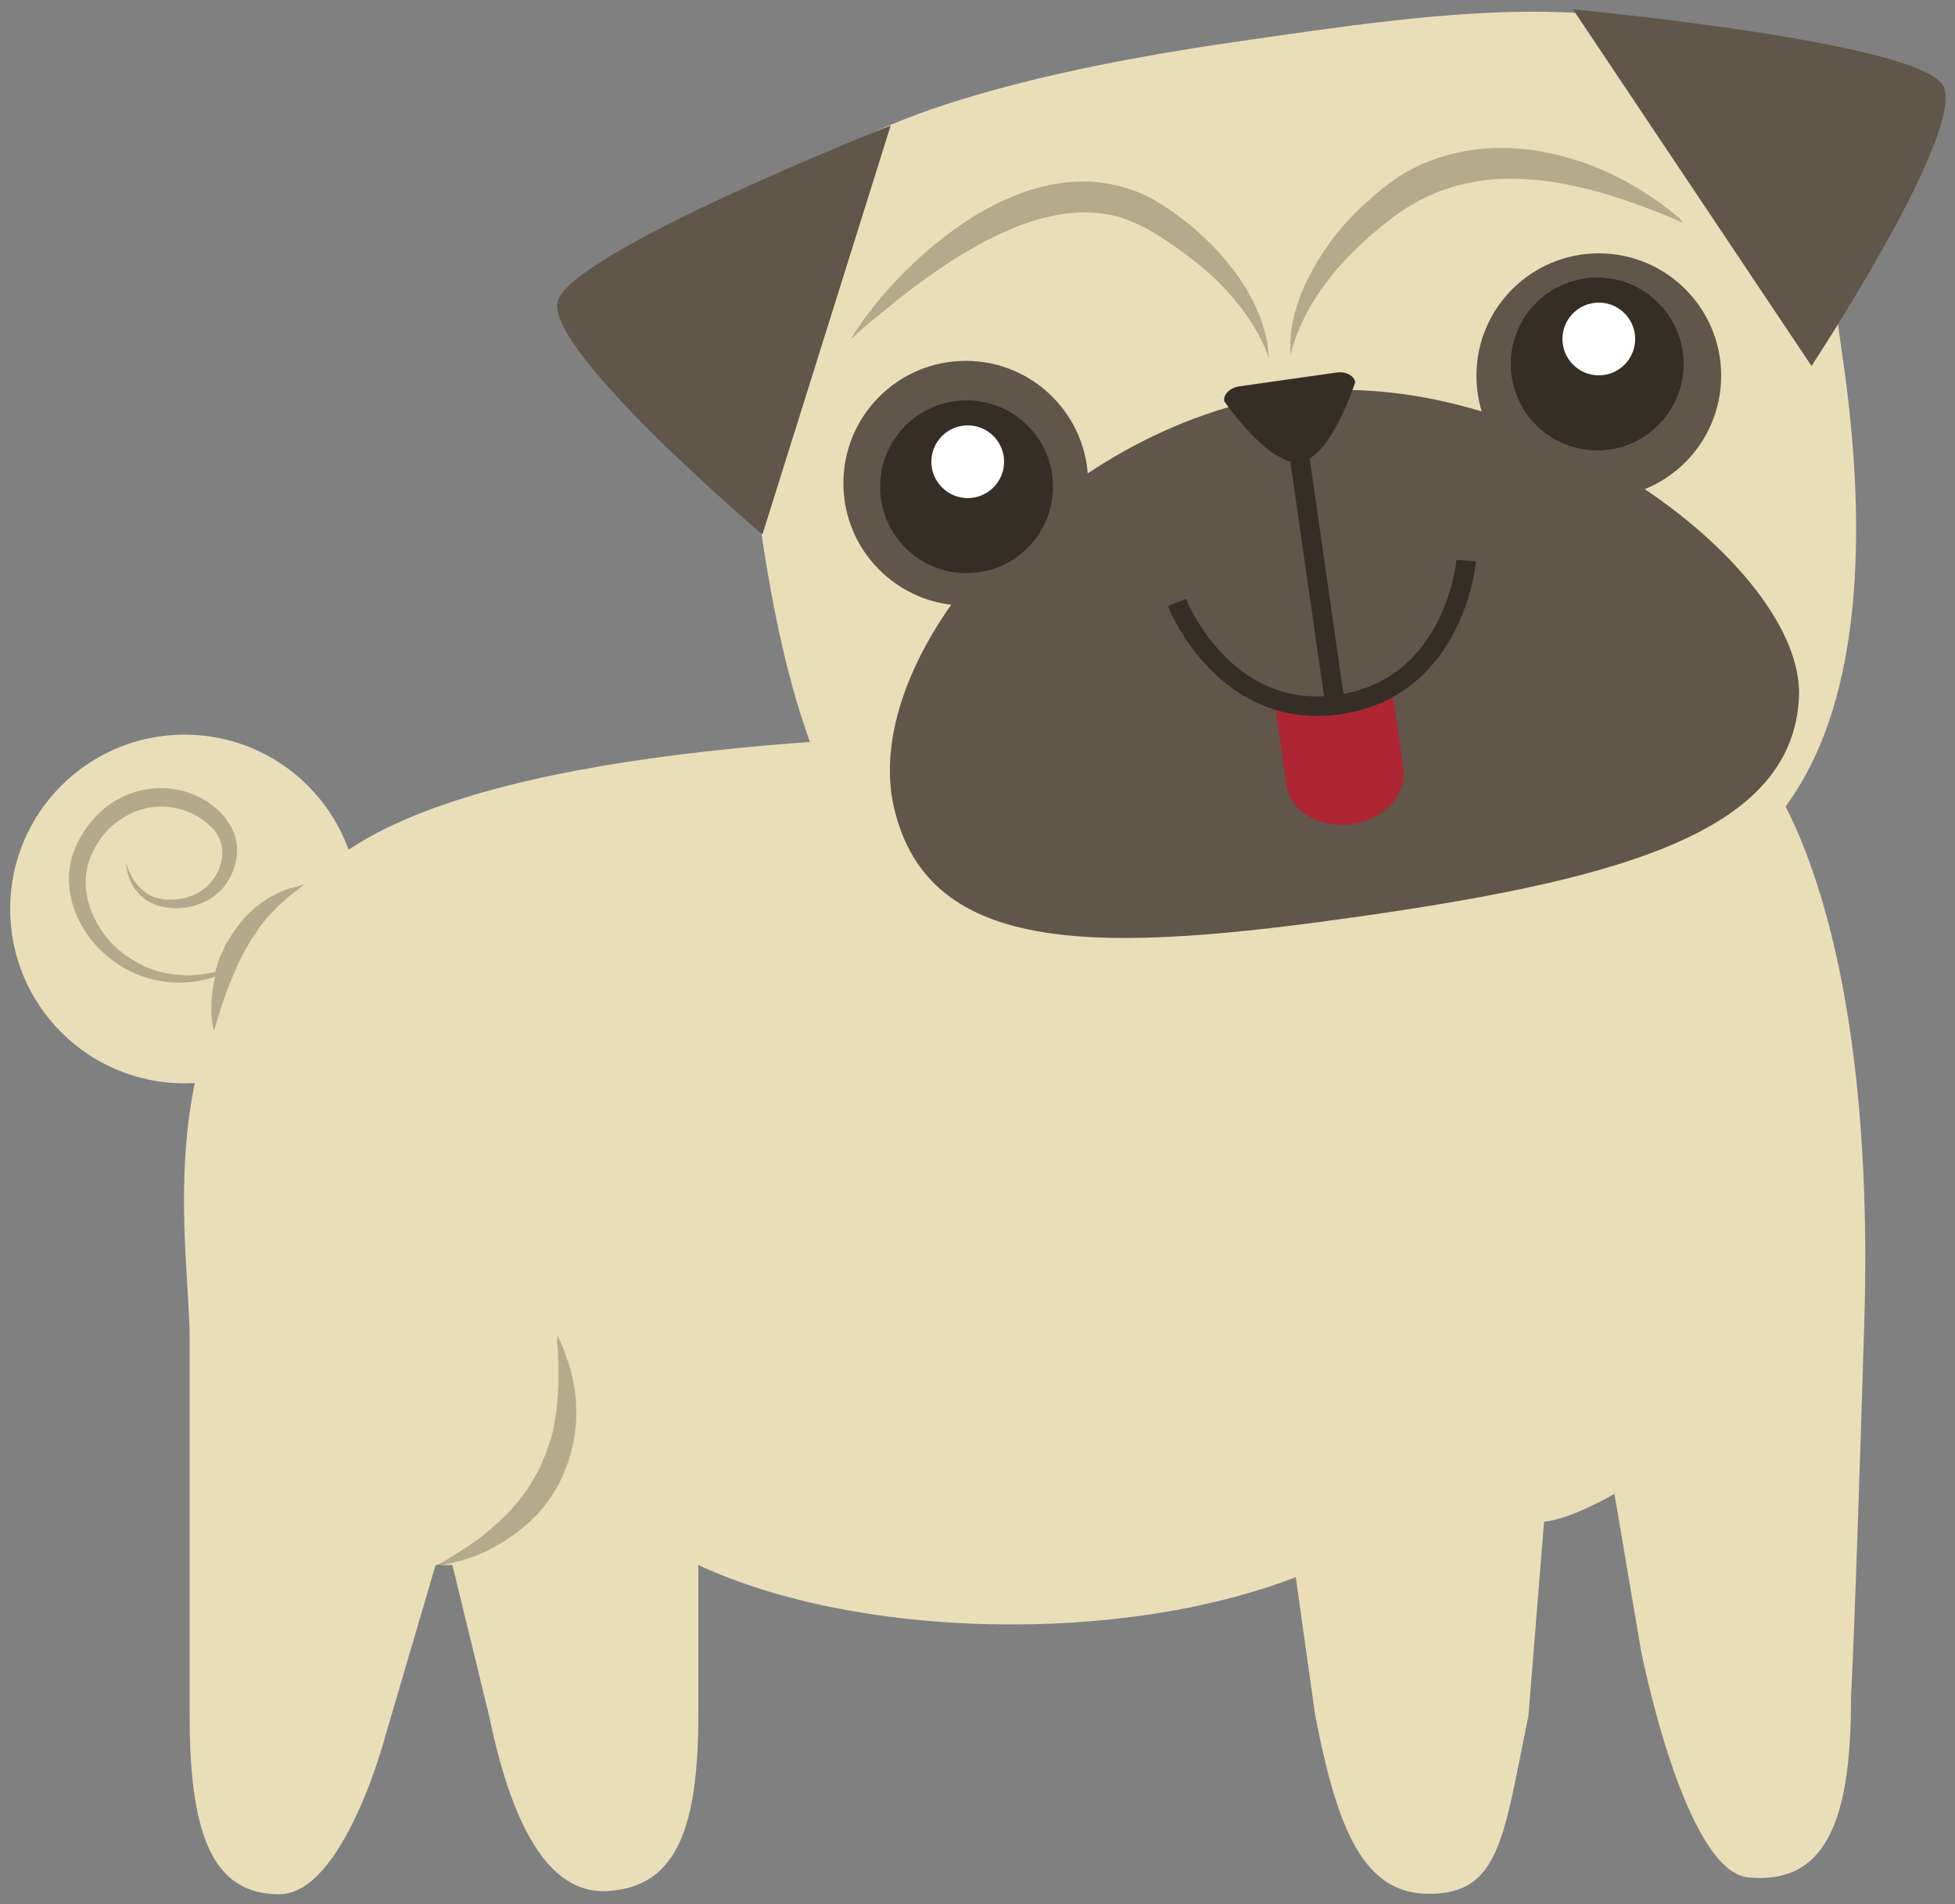 <?xml version="1.0" encoding="utf-8"?>
<!-- Generator: Adobe Illustrator 18.1.1, SVG Export Plug-In . SVG Version: 6.00 Build 0)  -->
<!DOCTYPE svg PUBLIC "-//W3C//DTD SVG 1.1//EN" "http://www.w3.org/Graphics/SVG/1.1/DTD/svg11.dtd">
<svg version="1.1" id="Layer_1" xmlns="http://www.w3.org/2000/svg" xmlns:xlink="http://www.w3.org/1999/xlink" x="0px" y="0px"
	 viewBox="-2.5 4 500 487" enable-background="new -2.5 4 500 487" xml:space="preserve">
<rect x="-2.5" y="4" width="500" height="487" fill="#808080" stroke="none"/>
<g id="Change1">
	<path fill="#EADEB9" d="M474.3,342.3c3.3-110.3-27.1-143-27.1-143s-289.7-28.9-362.2,23.2c-52,37.3-39,97.8-39,124l0,0V443
		c0,31.3,6.4,45.5,22.9,45.5s27.1-40.3,27.1-40.3l12.9-43.9c1.4,0,2.8,0,4.3,0l9.4,38.6c6.4,30.9,16.4,45.5,30.2,44.8
		c16.4-1,23.3-13.5,23.3-44.8v-38.6c20.2,9.4,48.6,15.2,80.2,15.2c27.8,0,53.2-4.6,72.6-12.1l4.9,34.9c5.8,30.4,12.7,46.1,29.2,46.1
		c18.3,0,19-14.7,25.4-45.5l0,0l4-49.7c6.7-0.5,18-7.1,18-7.1l6.8,40.1c0,0,11,56.3,27.4,58c19.7,1.9,26.3-14.2,26.3-45.5
		C470.8,438.8,471.7,428.2,474.3,342.3z"/>
	<path fill="#EADEB9" d="M469,97.1c-3.9-27.2-5.7-47.7-19.8-69.2C429.1-2.9,363.5,7.5,315.6,14.4c-36.1,5.1-89.2,15.2-111.8,33.7
		c-25,20.4-17.6,50.6-12.1,88.7c5.7,39.7,14.8,76.2,38.3,97.5c19.5,17.7,45.6,24.6,119.1,14.1s94.7-20.5,108.4-43.1
		C474.1,178.4,474.6,136.6,469,97.1z"/>
	<circle fill="#EADEB9" cx="44.7" cy="236.5" r="44.6"/>
</g>
<g id="Change2">
	<path fill="#605649" d="M346.7,238.2c67.6-9.7,109.3-22.1,110.9-55.9c1.5-33.9-69.7-86.3-130.1-77.6s-110.2,66.9-101.4,105.7
		C235,249.1,279.1,247.9,346.7,238.2z"/>
	<circle fill="#605649" cx="406.4" cy="100.1" r="31.3"/>
	<circle fill="#605649" cx="244.5" cy="127.6" r="31.3"/>
	<path fill="#605649" d="M225.3,36.1l-32.8,104.6c0,0-55.3-46.9-52.4-59.5S225.3,36.1,225.3,36.1z"/>
	<path fill="#605649" d="M399.8,6.4l61,91.2c0,0,40-60.7,33.6-71.8C487.8,14.6,399.8,6.4,399.8,6.4z"/>
</g>
<path fill="#352E27" d="M330,122.2c-8,1.1-19.4-15.6-19.4-15.6c-0.3-1.8,1.6-3.5,4-3.8l24.6-3.5c2.5-0.4,4.7,0.8,4.9,2.5
	C344.1,101.7,338,121,330,122.2z"/>
<g id="Change5">
	<path fill="#AD2533" d="M323.7,185l2.8,19.8c1,6.7,8.4,11.1,16.7,10c8.3-1.2,14.2-7.6,13.2-14.3l-2.8-19.8L323.7,185z"/>
</g>
<line fill="none" stroke="#352E27" stroke-width="5" stroke-miterlimit="10" x1="329" y1="114.8" x2="339" y2="184.5"/>
<path fill="none" stroke="#352E27" stroke-width="5" stroke-miterlimit="10" d="M298.5,158.1c0,0,11.9,30.4,41.5,26.1
	c29.7-4.3,32.5-36.8,32.5-36.8"/>
<g id="Change3">
	<circle fill="#352E27" cx="244.7" cy="128.5" r="22.1"/>
	<circle fill="#352E27" cx="406" cy="97.1" r="22.1"/>
</g>
<circle fill="#FFFFFF" cx="245" cy="122.1" r="9.3"/>
<circle fill="#FFFFFF" cx="406.4" cy="90.7" r="9.3"/>
<path fill="#AD2533" d="M235.7,81.4"/>
<g id="Change4">
	<g opacity="0.3">
		<path fill="#352E27" d="M108.9,404.5c0,0,0.3-0.1,0.8-0.4c0.5-0.3,1.2-0.7,2.1-1.2c0.9-0.5,1.9-1.2,3.1-1.9
			c1.2-0.8,2.5-1.6,3.9-2.6c1.4-1,2.8-2.1,4.3-3.4c1.5-1.2,2.9-2.6,4.4-4.1c1.4-1.5,2.8-3.1,4.1-4.9c0.7-0.8,1.2-1.8,1.8-2.7
			c0.5-0.9,1.1-1.8,1.6-2.8l0.7-1.4l0.6-1.5c0.5-1,0.8-2,1.2-3c0.2-0.5,0.3-1,0.5-1.5c0.2-0.5,0.3-1,0.5-1.5c0.3-1,0.5-2,0.7-3
			c0.2-1,0.3-2,0.5-3c0.2-1,0.2-2,0.3-2.9c0.1-1,0.1-1.9,0.2-2.8s0.1-1.8,0.1-2.7c0-1.7,0-3.3,0-4.7c-0.1-1.4,0-2.7-0.2-3.7
			c-0.1-1-0.1-1.8-0.1-2.4s0-0.9,0-0.9s0.1,0.3,0.4,0.8c0.2,0.5,0.6,1.3,1,2.2c0.4,1,0.8,2.2,1.3,3.6c0.2,0.7,0.5,1.4,0.7,2.2
			c0.2,0.8,0.4,1.7,0.6,2.5c0.2,0.9,0.3,1.8,0.5,2.8c0.1,1,0.3,2,0.3,3c0,1.1,0.1,2.1,0.1,3.2s-0.1,2.3-0.2,3.4
			c-0.2,1.2-0.3,2.3-0.5,3.5c-0.3,1.2-0.5,2.4-0.9,3.6c-0.4,1.2-0.7,2.4-1.2,3.5l-0.7,1.7l-0.8,1.7c-0.5,1.1-1.3,2.2-1.9,3.3
			c-0.3,0.5-0.7,1-1.1,1.5c-0.4,0.5-0.7,1-1.1,1.5c-0.4,0.5-0.8,0.9-1.2,1.4c-0.4,0.5-0.8,0.9-1.3,1.3c-0.8,0.9-1.7,1.7-2.6,2.4
			c-1.8,1.5-3.6,2.8-5.4,3.9c-1.8,1.1-3.6,2-5.1,2.7c-3.3,1.5-6.3,2.2-8.3,2.7C110.1,404.4,108.9,404.5,108.9,404.5z"/>
	</g>
	<path opacity="0.3" fill="#352E27" enable-background="new    " d="M73,230.9c-0.6,0.2-1.4,0.3-2.3,0.6c-0.9,0.3-1.8,0.8-2.8,1.3
		c-0.5,0.3-1.1,0.5-1.6,0.8c-0.5,0.3-1,0.7-1.6,1.1c-0.5,0.4-1.1,0.8-1.7,1.2c-0.5,0.5-1,1-1.6,1.5c-0.5,0.5-1.1,1-1.6,1.6
		s-0.9,1.2-1.4,1.8c-1,1.2-1.7,2.5-2.6,3.8c-0.8,1.3-1.4,2.8-2,4.1c-0.5,1.3-0.9,2.6-1.3,3.9c-1.4,0.3-3,0.6-4.8,0.8
		c-2.9,0.2-6.2,0-9.5-0.9c-3.4-0.9-6.8-2.7-9.8-5.1c-3.1-2.5-5.7-5.9-7.3-9.8c-1.7-3.9-2.2-8.3-1.1-12.4c0.5-2,1.5-4.1,2.7-5.9
		c1.2-1.9,2.7-3.5,4.4-4.8c3.4-2.7,7.7-4.3,12-4.2s8.4,1.7,11.5,4.4c0.4,0.4,0.7,0.6,1.1,1l0.6,0.6l0.1,0.2c0-0.1,0,0.1,0.1,0.1
		l0.2,0.3c0.5,0.7,0.9,1.5,1.2,2.4c0.6,1.7,0.6,3.6,0.1,5.4c-0.8,3.6-3.4,6.4-6.3,7.9c-1.5,0.7-3.1,1.2-4.6,1.4
		c-0.4,0-0.7,0.1-1.1,0.1c-0.4,0-0.8,0-1.2,0c-0.7,0-1.4,0-2.1-0.2c-2.7-0.4-4.8-2-6.1-3.6c-1.3-1.6-2-3.2-2.4-4.2
		c-0.4-1.1-0.5-1.7-0.5-1.7s0,0.6,0.2,1.8c0.2,1.1,0.6,2.8,1.8,4.7c0.6,0.9,1.4,1.9,2.5,2.8c1.1,0.9,2.5,1.6,4,2
		c0.8,0.2,1.6,0.4,2.5,0.5c0.4,0,0.8,0.1,1.2,0.1s0.9,0,1.3,0c1.8-0.1,3.7-0.4,5.6-1.2c1.9-0.7,3.7-1.9,5.3-3.5
		c1.5-1.6,2.7-3.7,3.4-6c0.7-2.3,0.9-4.9,0.2-7.4c-0.3-1.3-0.9-2.5-1.7-3.7l-0.3-0.4c-0.1-0.1-0.1-0.1-0.2-0.3l-0.1-0.2l-0.5-0.7
		c-0.4-0.4-0.9-1-1.3-1.4c-3.7-3.5-8.9-5.8-14.2-5.9c-5.4-0.2-10.9,1.7-15,5c-2.1,1.7-3.9,3.8-5.4,6c-1.4,2.3-2.6,4.6-3.3,7.3
		c-1.3,5.3-0.3,10.8,1.8,15.1c2.1,4.5,5.4,8.2,9,10.8c3.6,2.7,7.6,4.3,11.4,5c3.8,0.8,7.4,0.6,10.4,0.1c1.5-0.3,2.9-0.6,4.2-1.1
		c-0.5,2.3-0.8,4.5-0.9,6.5c-0.1,2.3,0,4.1,0.2,5.4c0.2,1.2,0.4,2,0.4,2s0.2-0.7,0.6-2c0.4-1.2,0.9-3,1.6-5c0.4-1,0.7-2.1,1.1-3.2
		s0.9-2.3,1.4-3.5s1.1-2.4,1.6-3.7c0.7-1.2,1.2-2.5,1.9-3.6c0.7-1.2,1.3-2.4,2.1-3.5c0.4-0.5,0.8-1.1,1.1-1.7c0.4-0.5,0.8-1,1.2-1.5
		c0.4-0.5,0.8-1,1.2-1.5c0.4-0.4,0.9-0.9,1.3-1.3c0.4-0.4,0.8-0.9,1.2-1.3c0.4-0.4,0.8-0.7,1.2-1.1c0.8-0.7,1.5-1.4,2.2-1.9
		c0.7-0.5,1.3-1,1.8-1.4c1-0.8,1.6-1.3,1.6-1.3S74.3,230.5,73,230.9z"/>
	<g opacity="0.3">
		<path fill="#352E27" d="M215.1,90.7c0,0,0.3-0.5,0.8-1.3c0.6-0.9,1.4-2.1,2.5-3.7c2.3-3.1,5.7-7.4,10.4-12.1s10.6-9.8,17.8-14.3
			c3.6-2.2,7.6-4.2,11.8-5.8c4.3-1.6,8.9-2.7,13.6-3c4.8-0.3,9.7,0.3,14.2,1.8c2.3,0.7,4.4,1.7,6.4,2.8c1,0.6,2,1.2,2.9,1.8
			s1.7,1.1,2.6,1.8c3.5,2.5,6.5,5.1,9.3,7.9c2.7,2.8,5,5.6,7,8.4c1.9,2.8,3.4,5.5,4.5,8s1.8,4.8,2.3,6.7c0.5,1.9,0.6,3.4,0.7,4.4
			c0.1,1,0.1,1.6,0.1,1.6s-0.1-0.5-0.5-1.5c-0.3-1-1-2.3-1.8-4c-0.9-1.7-2-3.6-3.5-5.7c-1.5-2.1-3.3-4.4-5.4-6.6
			c-2.1-2.3-4.6-4.6-7.4-6.8c-2.8-2.2-5.9-4.5-9.1-6.5c-0.8-0.5-1.7-1-2.6-1.6c-0.8-0.5-1.6-0.9-2.5-1.3c-1.7-0.8-3.4-1.5-5.1-2.1
			c-3.6-1-7.5-1.5-11.4-1.2c-3.9,0.2-7.8,1.1-11.6,2.3s-7.4,2.9-10.9,4.6c-6.9,3.6-13.1,7.8-18.2,11.6c-2.6,1.9-4.9,3.7-6.9,5.4
			c-2,1.6-3.8,3.1-5.3,4.3c-1.4,1.2-2.6,2.2-3.3,2.9C215.5,90.4,215.1,90.7,215.1,90.7z"/>
	</g>
	<g opacity="0.3">
		<path fill="#352E27" d="M428.1,61.1c0,0-0.5-0.2-1.3-0.6c-0.9-0.4-2.1-0.9-3.8-1.6c-1.6-0.7-3.6-1.4-5.9-2.3
			c-2.3-0.8-4.8-1.7-7.7-2.6c-2.8-0.9-5.9-1.7-9.1-2.4c-3.2-0.7-6.7-1.3-10.2-1.6c-3.5-0.3-7.2-0.4-10.9-0.1
			c-3.6,0.3-7.3,1-10.8,2.1c-3.5,1.1-6.9,2.6-10,4.5c-1.6,0.9-3.1,1.9-4.5,3c-1.6,1.2-2.9,2.2-4.3,3.4c-2.8,2.3-5.3,4.7-7.6,7.1
			c-2.3,2.4-4.3,4.8-6,7.2c-1.7,2.4-3.1,4.6-4.2,6.7c-1.1,2.1-2,4-2.6,5.6c-0.6,1.6-1,2.9-1.3,3.8c-0.2,0.9-0.3,1.4-0.3,1.4
			s-0.1-0.5-0.1-1.5s0-2.4,0.2-4.2c0.2-1.8,0.6-4,1.4-6.4c0.7-2.4,1.7-5,3.2-7.9c1.4-2.8,3.2-5.7,5.3-8.6c2.1-2.9,4.6-5.8,7.4-8.5
			c0.7-0.7,1.4-1.4,2.2-2c0.8-0.7,1.5-1.3,2.2-2c1.5-1.3,3.2-2.6,4.9-3.8c3.5-2.4,7.5-4.3,11.7-5.6c4.1-1.3,8.5-2.1,12.7-2.3
			c4.2-0.2,8.4,0.1,12.3,0.7c3.9,0.7,7.6,1.7,11,2.8c3.4,1.2,6.5,2.5,9.2,3.9c2.8,1.4,5.1,2.8,7.3,4.2c2.1,1.3,3.9,2.6,5.3,3.7
			c1.4,1.1,2.5,2,3.2,2.6C427.7,60.7,428.1,61.1,428.1,61.1z"/>
	</g>
</g>
</svg>
